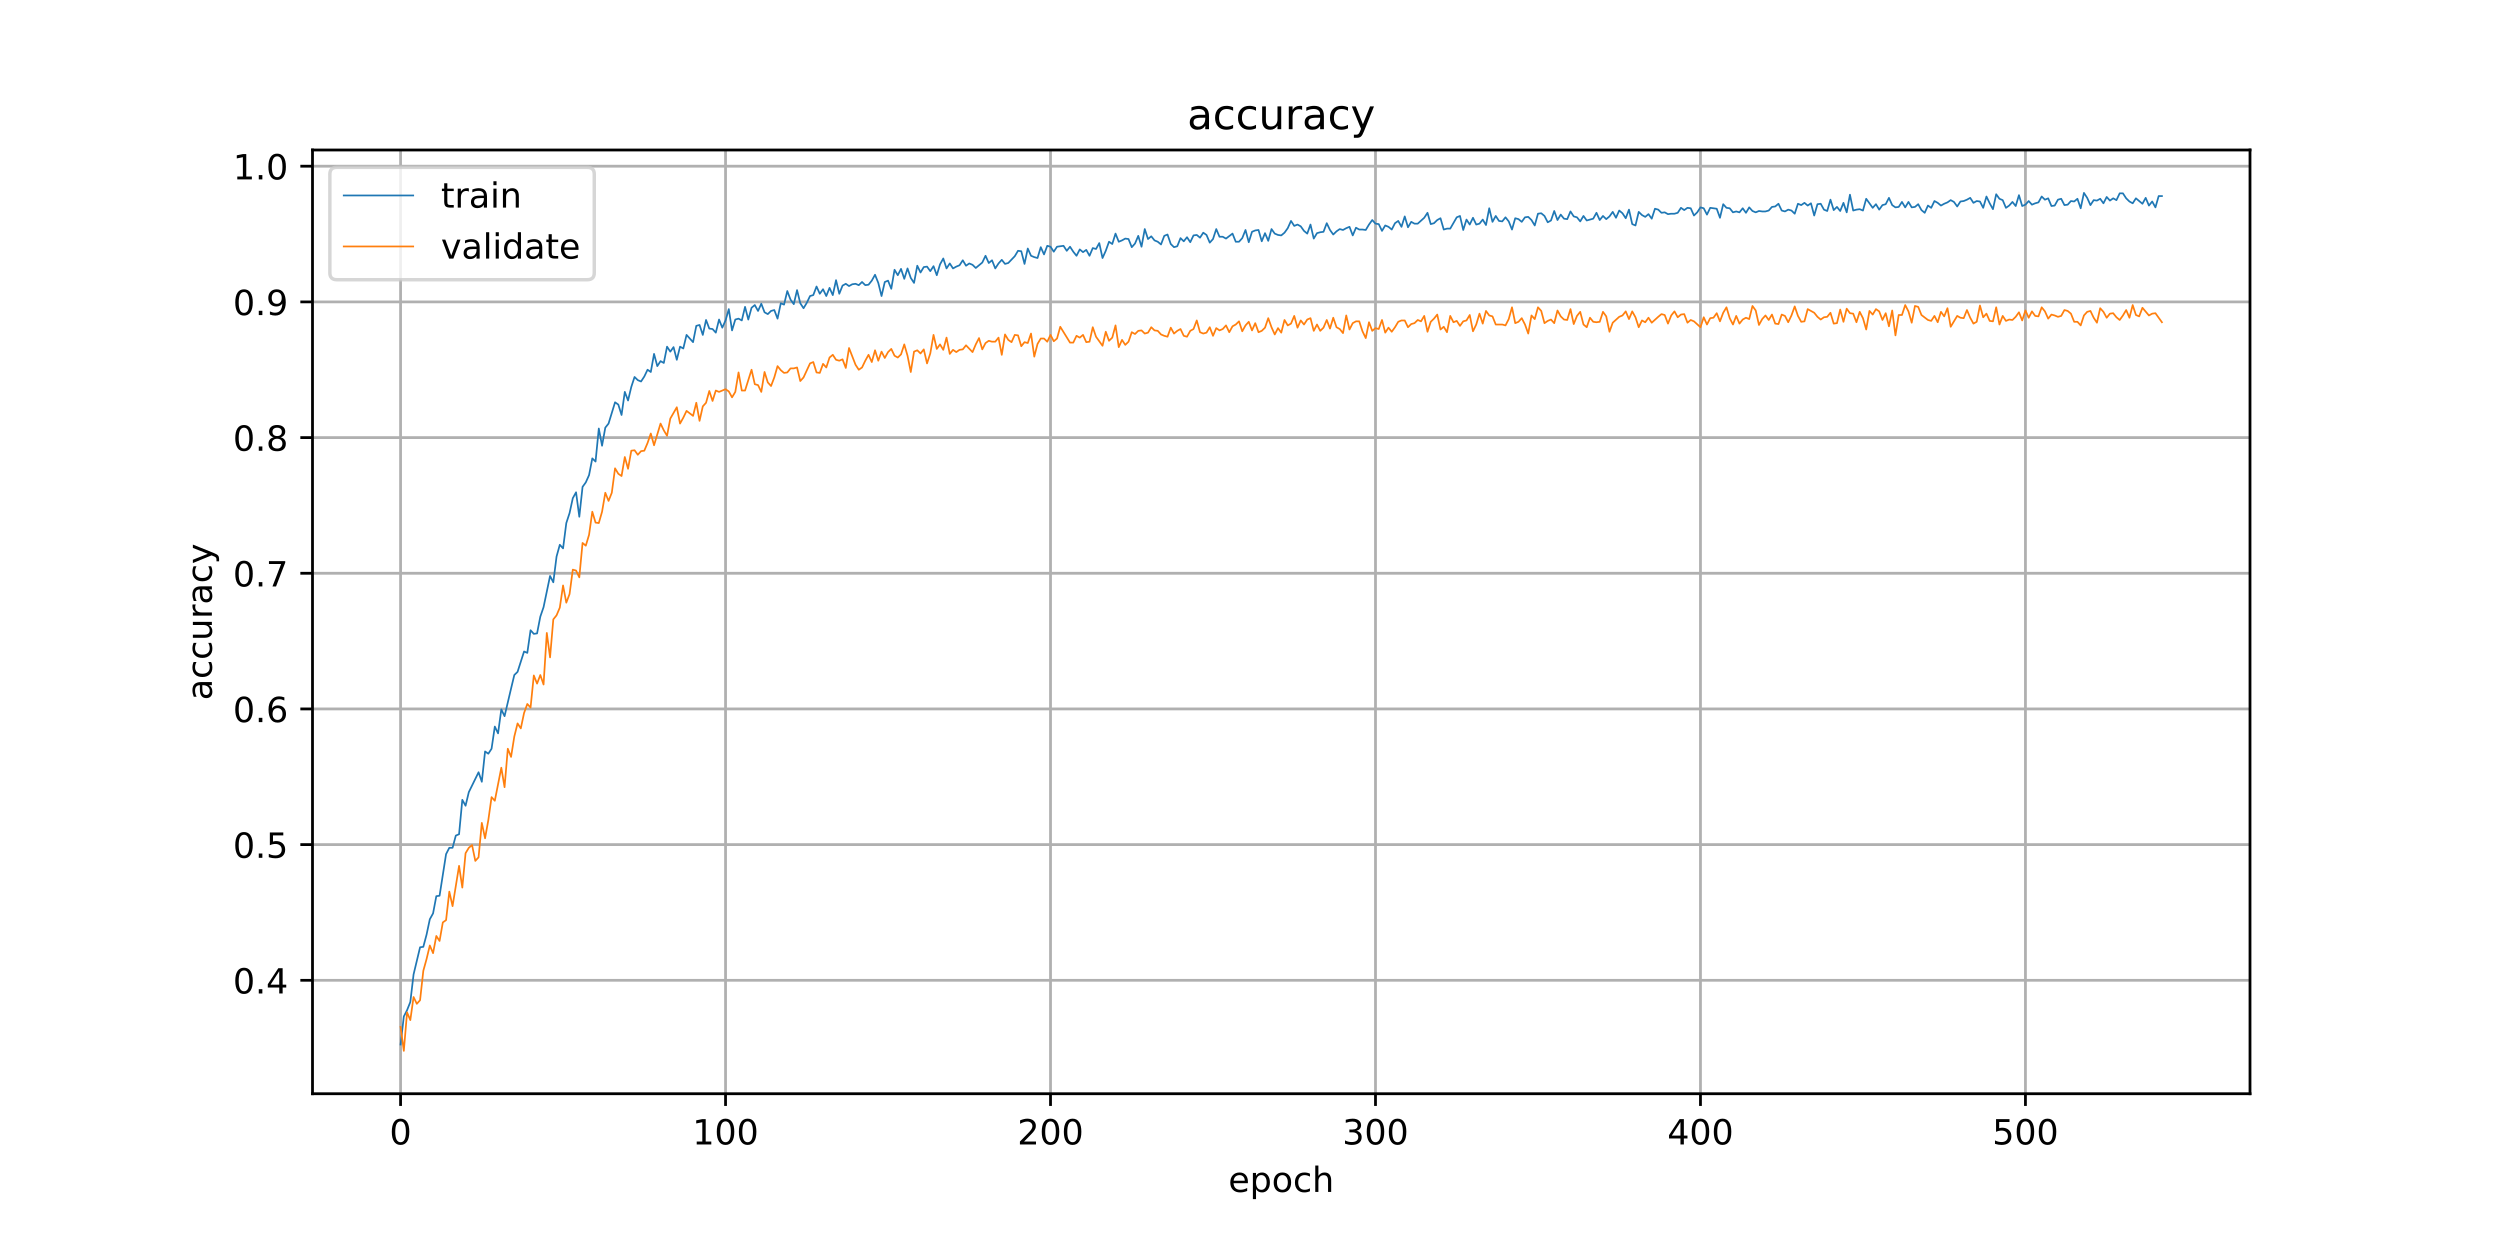 <?xml version="1.0" encoding="utf-8" standalone="no"?>
<!DOCTYPE svg PUBLIC "-//W3C//DTD SVG 1.1//EN"
  "http://www.w3.org/Graphics/SVG/1.1/DTD/svg11.dtd">
<!-- Created with matplotlib (https://matplotlib.org/) -->
<svg height="360pt" version="1.1" viewBox="0 0 720 360" width="720pt" xmlns="http://www.w3.org/2000/svg" xmlns:xlink="http://www.w3.org/1999/xlink">
 <defs>
  <style type="text/css">
*{stroke-linecap:butt;stroke-linejoin:round;}
  </style>
 </defs>
 <g id="figure_1">
  <g id="patch_1">
   <path d="M 0 360 
L 720 360 
L 720 0 
L 0 0 
z
" style="fill:#ffffff;"/>
  </g>
  <g id="axes_1">
   <g id="patch_2">
    <path d="M 90 315 
L 648 315 
L 648 43.2 
L 90 43.2 
z
" style="fill:#ffffff;"/>
   </g>
   <g id="matplotlib.axis_1">
    <g id="xtick_1">
     <g id="line2d_1">
      <path clip-path="url(#pbf5762a138)" d="M 115.364 315 
L 115.364 43.2 
" style="fill:none;stroke:#b0b0b0;stroke-linecap:square;stroke-width:0.8;"/>
     </g>
     <g id="line2d_2">
      <defs>
       <path d="M 0 0 
L 0 3.5 
" id="m4b8141fac0" style="stroke:#000000;stroke-width:0.8;"/>
      </defs>
      <g>
       <use style="stroke:#000000;stroke-width:0.8;" x="115.364" xlink:href="#m4b8141fac0" y="315"/>
      </g>
     </g>
     <g id="text_1">
      <!-- 0 -->
      <defs>
       <path d="M 31.781 66.406 
Q 24.172 66.406 20.328 58.906 
Q 16.5 51.422 16.5 36.375 
Q 16.5 21.391 20.328 13.891 
Q 24.172 6.391 31.781 6.391 
Q 39.453 6.391 43.281 13.891 
Q 47.125 21.391 47.125 36.375 
Q 47.125 51.422 43.281 58.906 
Q 39.453 66.406 31.781 66.406 
z
M 31.781 74.219 
Q 44.047 74.219 50.516 64.516 
Q 56.984 54.828 56.984 36.375 
Q 56.984 17.969 50.516 8.266 
Q 44.047 -1.422 31.781 -1.422 
Q 19.531 -1.422 13.062 8.266 
Q 6.594 17.969 6.594 36.375 
Q 6.594 54.828 13.062 64.516 
Q 19.531 74.219 31.781 74.219 
z
" id="DejaVuSans-48"/>
      </defs>
      <g transform="translate(112.182 329.598)scale(0.1 -0.1)">
       <use xlink:href="#DejaVuSans-48"/>
      </g>
     </g>
    </g>
    <g id="xtick_2">
     <g id="line2d_3">
      <path clip-path="url(#pbf5762a138)" d="M 208.956 315 
L 208.956 43.2 
" style="fill:none;stroke:#b0b0b0;stroke-linecap:square;stroke-width:0.8;"/>
     </g>
     <g id="line2d_4">
      <g>
       <use style="stroke:#000000;stroke-width:0.8;" x="208.956" xlink:href="#m4b8141fac0" y="315"/>
      </g>
     </g>
     <g id="text_2">
      <!-- 100 -->
      <defs>
       <path d="M 12.406 8.297 
L 28.516 8.297 
L 28.516 63.922 
L 10.984 60.406 
L 10.984 69.391 
L 28.422 72.906 
L 38.281 72.906 
L 38.281 8.297 
L 54.391 8.297 
L 54.391 0 
L 12.406 0 
z
" id="DejaVuSans-49"/>
      </defs>
      <g transform="translate(199.413 329.598)scale(0.1 -0.1)">
       <use xlink:href="#DejaVuSans-49"/>
       <use x="63.623" xlink:href="#DejaVuSans-48"/>
       <use x="127.246" xlink:href="#DejaVuSans-48"/>
      </g>
     </g>
    </g>
    <g id="xtick_3">
     <g id="line2d_5">
      <path clip-path="url(#pbf5762a138)" d="M 302.549 315 
L 302.549 43.2 
" style="fill:none;stroke:#b0b0b0;stroke-linecap:square;stroke-width:0.8;"/>
     </g>
     <g id="line2d_6">
      <g>
       <use style="stroke:#000000;stroke-width:0.8;" x="302.549" xlink:href="#m4b8141fac0" y="315"/>
      </g>
     </g>
     <g id="text_3">
      <!-- 200 -->
      <defs>
       <path d="M 19.188 8.297 
L 53.609 8.297 
L 53.609 0 
L 7.328 0 
L 7.328 8.297 
Q 12.938 14.109 22.625 23.891 
Q 32.328 33.688 34.812 36.531 
Q 39.547 41.844 41.422 45.531 
Q 43.312 49.219 43.312 52.781 
Q 43.312 58.594 39.234 62.25 
Q 35.156 65.922 28.609 65.922 
Q 23.969 65.922 18.812 64.312 
Q 13.672 62.703 7.812 59.422 
L 7.812 69.391 
Q 13.766 71.781 18.938 73 
Q 24.125 74.219 28.422 74.219 
Q 39.75 74.219 46.484 68.547 
Q 53.219 62.891 53.219 53.422 
Q 53.219 48.922 51.531 44.891 
Q 49.859 40.875 45.406 35.406 
Q 44.188 33.984 37.641 27.219 
Q 31.109 20.453 19.188 8.297 
z
" id="DejaVuSans-50"/>
      </defs>
      <g transform="translate(293.005 329.598)scale(0.1 -0.1)">
       <use xlink:href="#DejaVuSans-50"/>
       <use x="63.623" xlink:href="#DejaVuSans-48"/>
       <use x="127.246" xlink:href="#DejaVuSans-48"/>
      </g>
     </g>
    </g>
    <g id="xtick_4">
     <g id="line2d_7">
      <path clip-path="url(#pbf5762a138)" d="M 396.142 315 
L 396.142 43.2 
" style="fill:none;stroke:#b0b0b0;stroke-linecap:square;stroke-width:0.8;"/>
     </g>
     <g id="line2d_8">
      <g>
       <use style="stroke:#000000;stroke-width:0.8;" x="396.142" xlink:href="#m4b8141fac0" y="315"/>
      </g>
     </g>
     <g id="text_4">
      <!-- 300 -->
      <defs>
       <path d="M 40.578 39.312 
Q 47.656 37.797 51.625 33 
Q 55.609 28.219 55.609 21.188 
Q 55.609 10.406 48.188 4.484 
Q 40.766 -1.422 27.094 -1.422 
Q 22.516 -1.422 17.656 -0.516 
Q 12.797 0.391 7.625 2.203 
L 7.625 11.719 
Q 11.719 9.328 16.594 8.109 
Q 21.484 6.891 26.812 6.891 
Q 36.078 6.891 40.938 10.547 
Q 45.797 14.203 45.797 21.188 
Q 45.797 27.641 41.281 31.266 
Q 36.766 34.906 28.719 34.906 
L 20.219 34.906 
L 20.219 43.016 
L 29.109 43.016 
Q 36.375 43.016 40.234 45.922 
Q 44.094 48.828 44.094 54.297 
Q 44.094 59.906 40.109 62.906 
Q 36.141 65.922 28.719 65.922 
Q 24.656 65.922 20.016 65.031 
Q 15.375 64.156 9.812 62.312 
L 9.812 71.094 
Q 15.438 72.656 20.344 73.438 
Q 25.25 74.219 29.594 74.219 
Q 40.828 74.219 47.359 69.109 
Q 53.906 64.016 53.906 55.328 
Q 53.906 49.266 50.438 45.094 
Q 46.969 40.922 40.578 39.312 
z
" id="DejaVuSans-51"/>
      </defs>
      <g transform="translate(386.598 329.598)scale(0.1 -0.1)">
       <use xlink:href="#DejaVuSans-51"/>
       <use x="63.623" xlink:href="#DejaVuSans-48"/>
       <use x="127.246" xlink:href="#DejaVuSans-48"/>
      </g>
     </g>
    </g>
    <g id="xtick_5">
     <g id="line2d_9">
      <path clip-path="url(#pbf5762a138)" d="M 489.735 315 
L 489.735 43.2 
" style="fill:none;stroke:#b0b0b0;stroke-linecap:square;stroke-width:0.8;"/>
     </g>
     <g id="line2d_10">
      <g>
       <use style="stroke:#000000;stroke-width:0.8;" x="489.735" xlink:href="#m4b8141fac0" y="315"/>
      </g>
     </g>
     <g id="text_5">
      <!-- 400 -->
      <defs>
       <path d="M 37.797 64.312 
L 12.891 25.391 
L 37.797 25.391 
z
M 35.203 72.906 
L 47.609 72.906 
L 47.609 25.391 
L 58.016 25.391 
L 58.016 17.188 
L 47.609 17.188 
L 47.609 0 
L 37.797 0 
L 37.797 17.188 
L 4.891 17.188 
L 4.891 26.703 
z
" id="DejaVuSans-52"/>
      </defs>
      <g transform="translate(480.191 329.598)scale(0.1 -0.1)">
       <use xlink:href="#DejaVuSans-52"/>
       <use x="63.623" xlink:href="#DejaVuSans-48"/>
       <use x="127.246" xlink:href="#DejaVuSans-48"/>
      </g>
     </g>
    </g>
    <g id="xtick_6">
     <g id="line2d_11">
      <path clip-path="url(#pbf5762a138)" d="M 583.327 315 
L 583.327 43.2 
" style="fill:none;stroke:#b0b0b0;stroke-linecap:square;stroke-width:0.8;"/>
     </g>
     <g id="line2d_12">
      <g>
       <use style="stroke:#000000;stroke-width:0.8;" x="583.327" xlink:href="#m4b8141fac0" y="315"/>
      </g>
     </g>
     <g id="text_6">
      <!-- 500 -->
      <defs>
       <path d="M 10.797 72.906 
L 49.516 72.906 
L 49.516 64.594 
L 19.828 64.594 
L 19.828 46.734 
Q 21.969 47.469 24.109 47.828 
Q 26.266 48.188 28.422 48.188 
Q 40.625 48.188 47.75 41.5 
Q 54.891 34.812 54.891 23.391 
Q 54.891 11.625 47.562 5.094 
Q 40.234 -1.422 26.906 -1.422 
Q 22.312 -1.422 17.547 -0.641 
Q 12.797 0.141 7.719 1.703 
L 7.719 11.625 
Q 12.109 9.234 16.797 8.062 
Q 21.484 6.891 26.703 6.891 
Q 35.156 6.891 40.078 11.328 
Q 45.016 15.766 45.016 23.391 
Q 45.016 31 40.078 35.438 
Q 35.156 39.891 26.703 39.891 
Q 22.75 39.891 18.812 39.016 
Q 14.891 38.141 10.797 36.281 
z
" id="DejaVuSans-53"/>
      </defs>
      <g transform="translate(573.784 329.598)scale(0.1 -0.1)">
       <use xlink:href="#DejaVuSans-53"/>
       <use x="63.623" xlink:href="#DejaVuSans-48"/>
       <use x="127.246" xlink:href="#DejaVuSans-48"/>
      </g>
     </g>
    </g>
    <g id="text_7">
     <!-- epoch -->
     <defs>
      <path d="M 56.203 29.594 
L 56.203 25.203 
L 14.891 25.203 
Q 15.484 15.922 20.484 11.062 
Q 25.484 6.203 34.422 6.203 
Q 39.594 6.203 44.453 7.469 
Q 49.312 8.734 54.109 11.281 
L 54.109 2.781 
Q 49.266 0.734 44.188 -0.344 
Q 39.109 -1.422 33.891 -1.422 
Q 20.797 -1.422 13.156 6.188 
Q 5.516 13.812 5.516 26.812 
Q 5.516 40.234 12.766 48.109 
Q 20.016 56 32.328 56 
Q 43.359 56 49.781 48.891 
Q 56.203 41.797 56.203 29.594 
z
M 47.219 32.234 
Q 47.125 39.594 43.094 43.984 
Q 39.062 48.391 32.422 48.391 
Q 24.906 48.391 20.391 44.141 
Q 15.875 39.891 15.188 32.172 
z
" id="DejaVuSans-101"/>
      <path d="M 18.109 8.203 
L 18.109 -20.797 
L 9.078 -20.797 
L 9.078 54.688 
L 18.109 54.688 
L 18.109 46.391 
Q 20.953 51.266 25.266 53.625 
Q 29.594 56 35.594 56 
Q 45.562 56 51.781 48.094 
Q 58.016 40.188 58.016 27.297 
Q 58.016 14.406 51.781 6.484 
Q 45.562 -1.422 35.594 -1.422 
Q 29.594 -1.422 25.266 0.953 
Q 20.953 3.328 18.109 8.203 
z
M 48.688 27.297 
Q 48.688 37.203 44.609 42.844 
Q 40.531 48.484 33.406 48.484 
Q 26.266 48.484 22.188 42.844 
Q 18.109 37.203 18.109 27.297 
Q 18.109 17.391 22.188 11.75 
Q 26.266 6.109 33.406 6.109 
Q 40.531 6.109 44.609 11.75 
Q 48.688 17.391 48.688 27.297 
z
" id="DejaVuSans-112"/>
      <path d="M 30.609 48.391 
Q 23.391 48.391 19.188 42.75 
Q 14.984 37.109 14.984 27.297 
Q 14.984 17.484 19.156 11.844 
Q 23.344 6.203 30.609 6.203 
Q 37.797 6.203 41.984 11.859 
Q 46.188 17.531 46.188 27.297 
Q 46.188 37.016 41.984 42.703 
Q 37.797 48.391 30.609 48.391 
z
M 30.609 56 
Q 42.328 56 49.016 48.375 
Q 55.719 40.766 55.719 27.297 
Q 55.719 13.875 49.016 6.219 
Q 42.328 -1.422 30.609 -1.422 
Q 18.844 -1.422 12.172 6.219 
Q 5.516 13.875 5.516 27.297 
Q 5.516 40.766 12.172 48.375 
Q 18.844 56 30.609 56 
z
" id="DejaVuSans-111"/>
      <path d="M 48.781 52.594 
L 48.781 44.188 
Q 44.969 46.297 41.141 47.344 
Q 37.312 48.391 33.406 48.391 
Q 24.656 48.391 19.812 42.844 
Q 14.984 37.312 14.984 27.297 
Q 14.984 17.281 19.812 11.734 
Q 24.656 6.203 33.406 6.203 
Q 37.312 6.203 41.141 7.25 
Q 44.969 8.297 48.781 10.406 
L 48.781 2.094 
Q 45.016 0.344 40.984 -0.531 
Q 36.969 -1.422 32.422 -1.422 
Q 20.062 -1.422 12.781 6.344 
Q 5.516 14.109 5.516 27.297 
Q 5.516 40.672 12.859 48.328 
Q 20.219 56 33.016 56 
Q 37.156 56 41.109 55.141 
Q 45.062 54.297 48.781 52.594 
z
" id="DejaVuSans-99"/>
      <path d="M 54.891 33.016 
L 54.891 0 
L 45.906 0 
L 45.906 32.719 
Q 45.906 40.484 42.875 44.328 
Q 39.844 48.188 33.797 48.188 
Q 26.516 48.188 22.312 43.547 
Q 18.109 38.922 18.109 30.906 
L 18.109 0 
L 9.078 0 
L 9.078 75.984 
L 18.109 75.984 
L 18.109 46.188 
Q 21.344 51.125 25.703 53.562 
Q 30.078 56 35.797 56 
Q 45.219 56 50.047 50.172 
Q 54.891 44.344 54.891 33.016 
z
" id="DejaVuSans-104"/>
     </defs>
     <g transform="translate(353.772 343.277)scale(0.1 -0.1)">
      <use xlink:href="#DejaVuSans-101"/>
      <use x="61.523" xlink:href="#DejaVuSans-112"/>
      <use x="125" xlink:href="#DejaVuSans-111"/>
      <use x="186.182" xlink:href="#DejaVuSans-99"/>
      <use x="241.162" xlink:href="#DejaVuSans-104"/>
     </g>
    </g>
   </g>
   <g id="matplotlib.axis_2">
    <g id="ytick_1">
     <g id="line2d_13">
      <path clip-path="url(#pbf5762a138)" d="M 90 282.326 
L 648 282.326 
" style="fill:none;stroke:#b0b0b0;stroke-linecap:square;stroke-width:0.8;"/>
     </g>
     <g id="line2d_14">
      <defs>
       <path d="M 0 0 
L -3.5 0 
" id="m0724858e67" style="stroke:#000000;stroke-width:0.8;"/>
      </defs>
      <g>
       <use style="stroke:#000000;stroke-width:0.8;" x="90" xlink:href="#m0724858e67" y="282.326"/>
      </g>
     </g>
     <g id="text_8">
      <!-- 0.4 -->
      <defs>
       <path d="M 10.688 12.406 
L 21 12.406 
L 21 0 
L 10.688 0 
z
" id="DejaVuSans-46"/>
      </defs>
      <g transform="translate(67.097 286.125)scale(0.1 -0.1)">
       <use xlink:href="#DejaVuSans-48"/>
       <use x="63.623" xlink:href="#DejaVuSans-46"/>
       <use x="95.41" xlink:href="#DejaVuSans-52"/>
      </g>
     </g>
    </g>
    <g id="ytick_2">
     <g id="line2d_15">
      <path clip-path="url(#pbf5762a138)" d="M 90 243.25 
L 648 243.25 
" style="fill:none;stroke:#b0b0b0;stroke-linecap:square;stroke-width:0.8;"/>
     </g>
     <g id="line2d_16">
      <g>
       <use style="stroke:#000000;stroke-width:0.8;" x="90" xlink:href="#m0724858e67" y="243.25"/>
      </g>
     </g>
     <g id="text_9">
      <!-- 0.5 -->
      <g transform="translate(67.097 247.049)scale(0.1 -0.1)">
       <use xlink:href="#DejaVuSans-48"/>
       <use x="63.623" xlink:href="#DejaVuSans-46"/>
       <use x="95.41" xlink:href="#DejaVuSans-53"/>
      </g>
     </g>
    </g>
    <g id="ytick_3">
     <g id="line2d_17">
      <path clip-path="url(#pbf5762a138)" d="M 90 204.174 
L 648 204.174 
" style="fill:none;stroke:#b0b0b0;stroke-linecap:square;stroke-width:0.8;"/>
     </g>
     <g id="line2d_18">
      <g>
       <use style="stroke:#000000;stroke-width:0.8;" x="90" xlink:href="#m0724858e67" y="204.174"/>
      </g>
     </g>
     <g id="text_10">
      <!-- 0.6 -->
      <defs>
       <path d="M 33.016 40.375 
Q 26.375 40.375 22.484 35.828 
Q 18.609 31.297 18.609 23.391 
Q 18.609 15.531 22.484 10.953 
Q 26.375 6.391 33.016 6.391 
Q 39.656 6.391 43.531 10.953 
Q 47.406 15.531 47.406 23.391 
Q 47.406 31.297 43.531 35.828 
Q 39.656 40.375 33.016 40.375 
z
M 52.594 71.297 
L 52.594 62.312 
Q 48.875 64.062 45.094 64.984 
Q 41.312 65.922 37.594 65.922 
Q 27.828 65.922 22.672 59.328 
Q 17.531 52.734 16.797 39.406 
Q 19.672 43.656 24.016 45.922 
Q 28.375 48.188 33.594 48.188 
Q 44.578 48.188 50.953 41.516 
Q 57.328 34.859 57.328 23.391 
Q 57.328 12.156 50.688 5.359 
Q 44.047 -1.422 33.016 -1.422 
Q 20.359 -1.422 13.672 8.266 
Q 6.984 17.969 6.984 36.375 
Q 6.984 53.656 15.188 63.938 
Q 23.391 74.219 37.203 74.219 
Q 40.922 74.219 44.703 73.484 
Q 48.484 72.75 52.594 71.297 
z
" id="DejaVuSans-54"/>
      </defs>
      <g transform="translate(67.097 207.973)scale(0.1 -0.1)">
       <use xlink:href="#DejaVuSans-48"/>
       <use x="63.623" xlink:href="#DejaVuSans-46"/>
       <use x="95.41" xlink:href="#DejaVuSans-54"/>
      </g>
     </g>
    </g>
    <g id="ytick_4">
     <g id="line2d_19">
      <path clip-path="url(#pbf5762a138)" d="M 90 165.098 
L 648 165.098 
" style="fill:none;stroke:#b0b0b0;stroke-linecap:square;stroke-width:0.8;"/>
     </g>
     <g id="line2d_20">
      <g>
       <use style="stroke:#000000;stroke-width:0.8;" x="90" xlink:href="#m0724858e67" y="165.098"/>
      </g>
     </g>
     <g id="text_11">
      <!-- 0.7 -->
      <defs>
       <path d="M 8.203 72.906 
L 55.078 72.906 
L 55.078 68.703 
L 28.609 0 
L 18.312 0 
L 43.219 64.594 
L 8.203 64.594 
z
" id="DejaVuSans-55"/>
      </defs>
      <g transform="translate(67.097 168.897)scale(0.1 -0.1)">
       <use xlink:href="#DejaVuSans-48"/>
       <use x="63.623" xlink:href="#DejaVuSans-46"/>
       <use x="95.41" xlink:href="#DejaVuSans-55"/>
      </g>
     </g>
    </g>
    <g id="ytick_5">
     <g id="line2d_21">
      <path clip-path="url(#pbf5762a138)" d="M 90 126.022 
L 648 126.022 
" style="fill:none;stroke:#b0b0b0;stroke-linecap:square;stroke-width:0.8;"/>
     </g>
     <g id="line2d_22">
      <g>
       <use style="stroke:#000000;stroke-width:0.8;" x="90" xlink:href="#m0724858e67" y="126.022"/>
      </g>
     </g>
     <g id="text_12">
      <!-- 0.8 -->
      <defs>
       <path d="M 31.781 34.625 
Q 24.75 34.625 20.719 30.859 
Q 16.703 27.094 16.703 20.516 
Q 16.703 13.922 20.719 10.156 
Q 24.75 6.391 31.781 6.391 
Q 38.812 6.391 42.859 10.172 
Q 46.922 13.969 46.922 20.516 
Q 46.922 27.094 42.891 30.859 
Q 38.875 34.625 31.781 34.625 
z
M 21.922 38.812 
Q 15.578 40.375 12.031 44.719 
Q 8.5 49.078 8.5 55.328 
Q 8.5 64.062 14.719 69.141 
Q 20.953 74.219 31.781 74.219 
Q 42.672 74.219 48.875 69.141 
Q 55.078 64.062 55.078 55.328 
Q 55.078 49.078 51.531 44.719 
Q 48 40.375 41.703 38.812 
Q 48.828 37.156 52.797 32.312 
Q 56.781 27.484 56.781 20.516 
Q 56.781 9.906 50.312 4.234 
Q 43.844 -1.422 31.781 -1.422 
Q 19.734 -1.422 13.25 4.234 
Q 6.781 9.906 6.781 20.516 
Q 6.781 27.484 10.781 32.312 
Q 14.797 37.156 21.922 38.812 
z
M 18.312 54.391 
Q 18.312 48.734 21.844 45.562 
Q 25.391 42.391 31.781 42.391 
Q 38.141 42.391 41.719 45.562 
Q 45.312 48.734 45.312 54.391 
Q 45.312 60.062 41.719 63.234 
Q 38.141 66.406 31.781 66.406 
Q 25.391 66.406 21.844 63.234 
Q 18.312 60.062 18.312 54.391 
z
" id="DejaVuSans-56"/>
      </defs>
      <g transform="translate(67.097 129.821)scale(0.1 -0.1)">
       <use xlink:href="#DejaVuSans-48"/>
       <use x="63.623" xlink:href="#DejaVuSans-46"/>
       <use x="95.41" xlink:href="#DejaVuSans-56"/>
      </g>
     </g>
    </g>
    <g id="ytick_6">
     <g id="line2d_23">
      <path clip-path="url(#pbf5762a138)" d="M 90 86.946 
L 648 86.946 
" style="fill:none;stroke:#b0b0b0;stroke-linecap:square;stroke-width:0.8;"/>
     </g>
     <g id="line2d_24">
      <g>
       <use style="stroke:#000000;stroke-width:0.8;" x="90" xlink:href="#m0724858e67" y="86.946"/>
      </g>
     </g>
     <g id="text_13">
      <!-- 0.9 -->
      <defs>
       <path d="M 10.984 1.516 
L 10.984 10.5 
Q 14.703 8.734 18.5 7.812 
Q 22.312 6.891 25.984 6.891 
Q 35.75 6.891 40.891 13.453 
Q 46.047 20.016 46.781 33.406 
Q 43.953 29.203 39.594 26.953 
Q 35.25 24.703 29.984 24.703 
Q 19.047 24.703 12.672 31.312 
Q 6.297 37.938 6.297 49.422 
Q 6.297 60.641 12.938 67.422 
Q 19.578 74.219 30.609 74.219 
Q 43.266 74.219 49.922 64.516 
Q 56.594 54.828 56.594 36.375 
Q 56.594 19.141 48.406 8.859 
Q 40.234 -1.422 26.422 -1.422 
Q 22.703 -1.422 18.891 -0.688 
Q 15.094 0.047 10.984 1.516 
z
M 30.609 32.422 
Q 37.25 32.422 41.125 36.953 
Q 45.016 41.5 45.016 49.422 
Q 45.016 57.281 41.125 61.844 
Q 37.25 66.406 30.609 66.406 
Q 23.969 66.406 20.094 61.844 
Q 16.219 57.281 16.219 49.422 
Q 16.219 41.5 20.094 36.953 
Q 23.969 32.422 30.609 32.422 
z
" id="DejaVuSans-57"/>
      </defs>
      <g transform="translate(67.097 90.745)scale(0.1 -0.1)">
       <use xlink:href="#DejaVuSans-48"/>
       <use x="63.623" xlink:href="#DejaVuSans-46"/>
       <use x="95.41" xlink:href="#DejaVuSans-57"/>
      </g>
     </g>
    </g>
    <g id="ytick_7">
     <g id="line2d_25">
      <path clip-path="url(#pbf5762a138)" d="M 90 47.87 
L 648 47.87 
" style="fill:none;stroke:#b0b0b0;stroke-linecap:square;stroke-width:0.8;"/>
     </g>
     <g id="line2d_26">
      <g>
       <use style="stroke:#000000;stroke-width:0.8;" x="90" xlink:href="#m0724858e67" y="47.87"/>
      </g>
     </g>
     <g id="text_14">
      <!-- 1.0 -->
      <g transform="translate(67.097 51.669)scale(0.1 -0.1)">
       <use xlink:href="#DejaVuSans-49"/>
       <use x="63.623" xlink:href="#DejaVuSans-46"/>
       <use x="95.41" xlink:href="#DejaVuSans-48"/>
      </g>
     </g>
    </g>
    <g id="text_15">
     <!-- accuracy -->
     <defs>
      <path d="M 34.281 27.484 
Q 23.391 27.484 19.188 25 
Q 14.984 22.516 14.984 16.5 
Q 14.984 11.719 18.141 8.906 
Q 21.297 6.109 26.703 6.109 
Q 34.188 6.109 38.703 11.406 
Q 43.219 16.703 43.219 25.484 
L 43.219 27.484 
z
M 52.203 31.203 
L 52.203 0 
L 43.219 0 
L 43.219 8.297 
Q 40.141 3.328 35.547 0.953 
Q 30.953 -1.422 24.312 -1.422 
Q 15.922 -1.422 10.953 3.297 
Q 6 8.016 6 15.922 
Q 6 25.141 12.172 29.828 
Q 18.359 34.516 30.609 34.516 
L 43.219 34.516 
L 43.219 35.406 
Q 43.219 41.609 39.141 45 
Q 35.062 48.391 27.688 48.391 
Q 23 48.391 18.547 47.266 
Q 14.109 46.141 10.016 43.891 
L 10.016 52.203 
Q 14.938 54.109 19.578 55.047 
Q 24.219 56 28.609 56 
Q 40.484 56 46.344 49.844 
Q 52.203 43.703 52.203 31.203 
z
" id="DejaVuSans-97"/>
      <path d="M 8.5 21.578 
L 8.5 54.688 
L 17.484 54.688 
L 17.484 21.922 
Q 17.484 14.156 20.5 10.266 
Q 23.531 6.391 29.594 6.391 
Q 36.859 6.391 41.078 11.031 
Q 45.312 15.672 45.312 23.688 
L 45.312 54.688 
L 54.297 54.688 
L 54.297 0 
L 45.312 0 
L 45.312 8.406 
Q 42.047 3.422 37.719 1 
Q 33.406 -1.422 27.688 -1.422 
Q 18.266 -1.422 13.375 4.438 
Q 8.5 10.297 8.5 21.578 
z
M 31.109 56 
z
" id="DejaVuSans-117"/>
      <path d="M 41.109 46.297 
Q 39.594 47.172 37.812 47.578 
Q 36.031 48 33.891 48 
Q 26.266 48 22.188 43.047 
Q 18.109 38.094 18.109 28.812 
L 18.109 0 
L 9.078 0 
L 9.078 54.688 
L 18.109 54.688 
L 18.109 46.188 
Q 20.953 51.172 25.484 53.578 
Q 30.031 56 36.531 56 
Q 37.453 56 38.578 55.875 
Q 39.703 55.766 41.062 55.516 
z
" id="DejaVuSans-114"/>
      <path d="M 32.172 -5.078 
Q 28.375 -14.844 24.75 -17.812 
Q 21.141 -20.797 15.094 -20.797 
L 7.906 -20.797 
L 7.906 -13.281 
L 13.188 -13.281 
Q 16.891 -13.281 18.938 -11.516 
Q 21 -9.766 23.484 -3.219 
L 25.094 0.875 
L 2.984 54.688 
L 12.5 54.688 
L 29.594 11.922 
L 46.688 54.688 
L 56.203 54.688 
z
" id="DejaVuSans-121"/>
     </defs>
     <g transform="translate(61.017 201.659)rotate(-90)scale(0.1 -0.1)">
      <use xlink:href="#DejaVuSans-97"/>
      <use x="61.279" xlink:href="#DejaVuSans-99"/>
      <use x="116.26" xlink:href="#DejaVuSans-99"/>
      <use x="171.24" xlink:href="#DejaVuSans-117"/>
      <use x="234.619" xlink:href="#DejaVuSans-114"/>
      <use x="275.732" xlink:href="#DejaVuSans-97"/>
      <use x="337.012" xlink:href="#DejaVuSans-99"/>
      <use x="391.992" xlink:href="#DejaVuSans-121"/>
     </g>
    </g>
   </g>
   <g id="line2d_27">
    <path clip-path="url(#pbf5762a138)" d="M 115.364 300.822 
L 116.3 292.746 
L 117.235 290.923 
L 118.171 288.578 
L 119.107 280.633 
L 120.979 272.817 
L 121.915 272.687 
L 122.851 269.17 
L 123.787 264.742 
L 124.723 263.048 
L 125.659 258.099 
L 126.595 257.969 
L 128.467 245.985 
L 129.403 244.162 
L 130.338 244.162 
L 131.274 240.645 
L 132.21 240.254 
L 133.146 230.355 
L 134.082 232.048 
L 135.018 228.14 
L 137.826 222.409 
L 138.762 225.145 
L 139.698 216.418 
L 140.634 217.069 
L 141.57 215.636 
L 142.506 209.254 
L 143.441 211.207 
L 144.377 204.304 
L 145.313 206.258 
L 147.185 198.312 
L 148.121 194.405 
L 149.057 193.493 
L 150.929 187.632 
L 151.865 188.022 
L 152.801 181.51 
L 153.737 182.552 
L 154.673 182.421 
L 155.609 177.602 
L 156.544 174.867 
L 158.416 165.879 
L 159.352 167.703 
L 160.288 160.278 
L 161.224 156.892 
L 162.16 157.934 
L 163.096 150.64 
L 164.032 147.774 
L 164.968 143.476 
L 165.904 141.782 
L 166.84 148.816 
L 167.776 140.219 
L 168.712 138.917 
L 169.647 136.833 
L 170.583 132.013 
L 171.519 132.925 
L 172.455 123.417 
L 173.391 128.366 
L 174.327 123.156 
L 175.263 121.984 
L 177.135 115.862 
L 178.071 116.513 
L 179.007 119.509 
L 179.943 112.866 
L 180.879 115.341 
L 181.814 111.433 
L 182.75 108.568 
L 183.686 109.479 
L 184.622 109.87 
L 185.558 108.437 
L 186.494 106.484 
L 187.43 107.135 
L 188.366 101.925 
L 189.302 105.442 
L 190.238 104.009 
L 191.174 104.53 
L 192.11 99.841 
L 193.046 101.274 
L 193.982 99.971 
L 194.917 103.618 
L 195.853 99.841 
L 196.789 100.362 
L 197.725 96.454 
L 199.597 98.538 
L 200.533 93.849 
L 201.469 93.589 
L 202.405 96.454 
L 203.341 92.156 
L 204.277 94.631 
L 205.213 94.761 
L 206.149 95.803 
L 207.085 92.026 
L 208.02 94.37 
L 208.956 92.286 
L 209.892 89.03 
L 210.828 95.152 
L 211.764 92.026 
L 212.7 91.765 
L 213.636 92.286 
L 214.572 88.378 
L 215.508 92.026 
L 216.444 88.639 
L 217.38 87.857 
L 218.316 89.551 
L 219.252 87.467 
L 220.188 89.941 
L 221.123 90.462 
L 222.059 89.551 
L 222.995 89.29 
L 223.931 91.765 
L 224.867 87.336 
L 225.803 87.727 
L 226.739 83.82 
L 227.675 86.294 
L 228.611 87.597 
L 229.547 83.559 
L 230.483 87.336 
L 231.419 88.769 
L 232.355 87.206 
L 233.291 85.252 
L 234.226 84.992 
L 235.162 82.517 
L 236.098 84.601 
L 237.034 83.299 
L 237.97 85.252 
L 238.906 82.908 
L 239.842 84.992 
L 240.778 80.693 
L 241.714 84.601 
L 242.65 82.257 
L 243.586 81.736 
L 244.522 82.387 
L 245.458 81.866 
L 246.393 81.736 
L 247.329 82.126 
L 248.265 81.214 
L 249.201 82.126 
L 250.137 81.996 
L 251.073 80.824 
L 252.009 79.13 
L 252.945 81.475 
L 253.881 85.252 
L 254.817 81.214 
L 255.753 80.824 
L 256.689 83.168 
L 257.625 77.698 
L 258.561 79.261 
L 259.496 77.437 
L 260.432 80.303 
L 261.368 77.307 
L 262.304 80.042 
L 263.24 81.475 
L 264.176 76.525 
L 265.112 78.479 
L 266.048 76.916 
L 266.984 76.786 
L 267.92 78.088 
L 268.856 76.656 
L 269.792 79.261 
L 270.728 76.135 
L 271.664 74.441 
L 272.599 77.307 
L 273.535 75.874 
L 274.471 77.307 
L 275.407 76.786 
L 276.343 76.395 
L 277.279 74.962 
L 278.215 76.525 
L 279.151 75.874 
L 280.087 76.265 
L 281.023 77.177 
L 282.895 75.614 
L 283.831 73.66 
L 284.767 75.744 
L 285.702 74.962 
L 286.638 77.307 
L 287.574 75.874 
L 288.51 74.832 
L 289.446 76.004 
L 290.382 75.744 
L 292.254 73.79 
L 293.19 72.227 
L 294.126 72.357 
L 295.062 76.004 
L 295.998 71.576 
L 296.934 73.66 
L 297.87 74.051 
L 298.805 74.311 
L 299.741 71.185 
L 300.677 73.269 
L 301.613 70.794 
L 302.549 71.055 
L 303.485 72.488 
L 304.421 71.055 
L 306.293 70.794 
L 307.229 72.227 
L 308.165 71.055 
L 309.101 72.488 
L 310.037 73.66 
L 310.972 71.836 
L 311.908 72.618 
L 312.844 71.966 
L 313.78 73.66 
L 314.716 71.445 
L 315.652 71.706 
L 316.588 70.013 
L 317.524 74.311 
L 318.46 72.227 
L 319.396 69.622 
L 320.332 70.273 
L 321.268 67.277 
L 322.204 69.622 
L 323.14 69.231 
L 324.075 68.71 
L 325.011 68.84 
L 325.947 71.185 
L 326.883 70.143 
L 327.819 67.929 
L 328.755 71.055 
L 329.691 65.975 
L 330.627 68.84 
L 331.563 68.059 
L 332.499 69.231 
L 333.435 69.622 
L 334.371 70.403 
L 335.307 67.929 
L 336.243 67.538 
L 337.178 70.273 
L 338.114 71.185 
L 339.05 70.924 
L 339.986 68.58 
L 340.922 69.492 
L 341.858 68.319 
L 342.794 69.752 
L 343.73 67.798 
L 344.666 67.668 
L 345.602 68.45 
L 346.538 67.017 
L 347.474 67.668 
L 348.41 69.882 
L 349.346 68.84 
L 350.281 65.975 
L 351.217 68.189 
L 352.153 68.189 
L 353.089 68.71 
L 354.961 67.277 
L 355.897 69.622 
L 356.833 69.622 
L 357.769 68.58 
L 358.705 66.235 
L 359.641 69.752 
L 360.577 66.756 
L 361.513 66.366 
L 362.449 66.235 
L 363.384 69.492 
L 364.32 67.147 
L 365.256 69.361 
L 366.192 65.975 
L 367.128 67.277 
L 368.064 67.668 
L 369 67.798 
L 369.936 67.017 
L 370.872 65.714 
L 371.808 63.63 
L 372.744 65.063 
L 373.68 64.672 
L 374.616 65.193 
L 375.551 66.496 
L 376.487 67.277 
L 377.423 64.672 
L 378.359 68.71 
L 379.295 67.147 
L 380.231 66.887 
L 381.167 66.756 
L 382.103 64.282 
L 383.039 66.235 
L 383.975 67.538 
L 384.911 66.626 
L 385.847 65.975 
L 386.783 66.235 
L 387.719 65.714 
L 388.654 65.324 
L 389.59 67.798 
L 390.526 65.584 
L 391.462 66.105 
L 392.398 66.105 
L 393.334 66.235 
L 394.27 64.672 
L 395.206 63.37 
L 396.142 64.412 
L 397.078 64.542 
L 398.014 66.496 
L 398.95 64.933 
L 399.886 65.324 
L 400.822 66.105 
L 401.757 64.282 
L 402.693 63.63 
L 403.629 65.324 
L 404.565 62.328 
L 405.501 65.454 
L 406.437 63.891 
L 407.373 64.412 
L 408.309 64.412 
L 410.181 62.718 
L 411.117 61.286 
L 412.053 64.542 
L 412.989 64.282 
L 413.925 63.37 
L 414.86 62.849 
L 415.796 66.105 
L 416.732 65.845 
L 417.668 65.845 
L 419.54 62.588 
L 420.476 62.197 
L 421.412 66.235 
L 422.348 63.24 
L 423.284 64.672 
L 424.22 62.718 
L 425.156 64.672 
L 426.092 64.412 
L 427.028 63.24 
L 427.963 64.803 
L 428.899 59.983 
L 429.835 63.891 
L 430.771 62.197 
L 431.707 63.63 
L 432.643 63.761 
L 433.579 62.588 
L 434.515 63.761 
L 435.451 66.105 
L 436.387 62.849 
L 437.323 63.109 
L 438.259 63.891 
L 439.195 62.588 
L 440.13 62.458 
L 441.066 63.37 
L 442.002 64.933 
L 442.938 61.546 
L 443.874 61.416 
L 444.81 62.197 
L 445.746 64.021 
L 446.682 63.5 
L 447.618 60.765 
L 448.554 63.37 
L 449.49 61.807 
L 450.426 62.979 
L 451.362 63.109 
L 452.298 60.895 
L 453.233 62.328 
L 454.169 62.588 
L 455.105 63.761 
L 456.041 62.197 
L 456.977 63.5 
L 458.849 62.979 
L 459.785 61.286 
L 460.721 63.37 
L 461.657 62.197 
L 462.593 63.109 
L 463.529 62.328 
L 464.465 61.025 
L 465.401 62.718 
L 466.336 60.634 
L 467.272 61.416 
L 468.208 62.849 
L 469.144 60.374 
L 470.08 64.542 
L 471.016 64.933 
L 471.952 61.025 
L 472.888 61.937 
L 473.824 62.458 
L 474.76 61.676 
L 475.696 62.979 
L 476.632 60.113 
L 477.568 60.374 
L 478.504 61.286 
L 479.439 61.155 
L 480.375 61.676 
L 481.311 61.546 
L 482.247 61.546 
L 483.183 61.286 
L 484.119 59.853 
L 485.055 60.504 
L 485.991 59.853 
L 486.927 59.983 
L 487.863 62.067 
L 488.799 61.155 
L 489.735 59.723 
L 490.671 59.983 
L 491.607 61.807 
L 492.542 59.853 
L 494.414 60.113 
L 495.35 62.718 
L 496.286 58.811 
L 497.222 59.853 
L 498.158 59.983 
L 499.094 61.155 
L 500.03 60.895 
L 500.966 61.155 
L 501.902 59.983 
L 502.838 61.286 
L 503.774 59.723 
L 504.709 60.765 
L 505.645 61.155 
L 506.581 60.765 
L 507.517 60.895 
L 508.453 60.895 
L 509.389 60.634 
L 510.325 59.592 
L 511.261 59.462 
L 512.197 58.681 
L 513.133 60.634 
L 514.069 60.895 
L 515.005 60.374 
L 515.941 60.634 
L 516.877 61.546 
L 517.812 58.681 
L 518.748 59.071 
L 519.684 58.42 
L 520.62 59.202 
L 521.556 58.55 
L 522.492 62.067 
L 523.428 58.811 
L 524.364 58.681 
L 525.3 60.374 
L 526.236 60.765 
L 527.172 57.508 
L 528.108 60.504 
L 529.044 59.592 
L 529.98 60.765 
L 530.915 58.42 
L 531.851 61.155 
L 532.787 56.076 
L 533.723 60.634 
L 534.659 60.374 
L 535.595 60.244 
L 536.531 60.634 
L 537.467 57.248 
L 539.339 59.853 
L 540.275 58.811 
L 541.211 60.374 
L 542.147 59.071 
L 543.083 58.811 
L 544.018 56.987 
L 544.954 59.071 
L 545.89 59.723 
L 546.826 59.592 
L 547.762 58.16 
L 548.698 59.723 
L 549.634 58.16 
L 550.57 59.723 
L 551.506 59.592 
L 552.442 58.811 
L 553.378 60.504 
L 554.314 61.286 
L 555.25 59.202 
L 556.186 59.853 
L 557.121 57.899 
L 558.057 58.42 
L 558.993 59.202 
L 559.929 58.681 
L 560.865 58.29 
L 561.801 57.639 
L 562.737 58.16 
L 563.673 59.462 
L 564.609 58.029 
L 565.545 57.899 
L 566.481 57.508 
L 567.417 56.987 
L 568.353 58.42 
L 569.288 57.899 
L 570.224 58.029 
L 571.16 59.853 
L 572.096 56.597 
L 573.032 58.55 
L 573.968 60.244 
L 574.904 55.945 
L 575.84 57.248 
L 576.776 57.639 
L 577.712 59.853 
L 578.648 59.202 
L 579.584 58.16 
L 580.52 59.332 
L 581.456 56.206 
L 582.391 59.332 
L 583.327 58.941 
L 584.263 57.899 
L 585.199 58.941 
L 586.135 58.55 
L 587.071 58.29 
L 588.007 56.597 
L 588.943 57.508 
L 589.879 57.118 
L 590.815 59.332 
L 591.751 59.202 
L 592.687 57.508 
L 593.623 57.248 
L 594.559 59.071 
L 595.494 58.941 
L 596.43 57.899 
L 597.366 58.029 
L 598.302 57.248 
L 599.238 59.983 
L 600.174 55.555 
L 601.11 56.987 
L 602.046 59.071 
L 602.982 57.639 
L 603.918 57.769 
L 604.854 57.248 
L 605.79 58.55 
L 606.726 56.727 
L 607.662 57.769 
L 608.597 57.118 
L 609.533 57.639 
L 610.469 55.685 
L 611.405 55.685 
L 612.341 57.118 
L 613.277 58.029 
L 614.213 58.55 
L 615.149 57.118 
L 617.021 58.681 
L 617.957 56.987 
L 618.893 59.202 
L 619.829 58.029 
L 620.765 59.723 
L 621.7 56.466 
L 622.636 56.466 
L 622.636 56.466 
" style="fill:none;stroke:#1f77b4;stroke-linecap:square;stroke-width:0.5;"/>
   </g>
   <g id="line2d_28">
    <path clip-path="url(#pbf5762a138)" d="M 115.364 295.742 
L 116.3 302.645 
L 117.235 291.574 
L 118.171 293.788 
L 119.107 287.145 
L 120.043 289.099 
L 120.979 288.057 
L 121.915 279.591 
L 122.851 276.204 
L 123.787 272.296 
L 124.723 274.511 
L 125.659 269.561 
L 126.595 270.994 
L 127.531 265.653 
L 128.467 265.002 
L 129.403 256.796 
L 130.338 260.964 
L 132.21 249.372 
L 133.146 255.624 
L 134.082 245.725 
L 135.018 244.162 
L 135.954 243.38 
L 136.89 247.939 
L 137.826 246.897 
L 138.762 236.998 
L 139.698 241.426 
L 140.634 236.216 
L 141.57 229.573 
L 142.506 230.615 
L 144.377 221.107 
L 145.313 226.708 
L 146.249 215.636 
L 147.185 217.981 
L 148.121 212.119 
L 149.057 208.342 
L 149.993 209.775 
L 150.929 205.346 
L 151.865 202.741 
L 152.801 203.783 
L 153.737 194.535 
L 154.673 196.88 
L 155.609 194.405 
L 156.544 197.14 
L 157.48 182.291 
L 158.416 189.325 
L 159.352 178.384 
L 160.288 177.211 
L 161.224 174.997 
L 162.16 168.615 
L 163.096 173.564 
L 164.032 171.089 
L 164.968 164.056 
L 165.904 164.316 
L 166.84 166.27 
L 167.776 156.371 
L 168.712 157.152 
L 169.647 154.026 
L 170.583 147.383 
L 171.519 150.509 
L 172.455 150.64 
L 173.391 147.383 
L 174.327 141.913 
L 175.263 144.257 
L 176.199 141.913 
L 177.135 134.879 
L 178.071 136.442 
L 179.007 137.093 
L 179.943 131.623 
L 180.879 135.009 
L 181.814 129.799 
L 182.75 129.669 
L 183.686 130.971 
L 184.622 129.929 
L 185.558 129.799 
L 186.494 127.585 
L 187.43 124.849 
L 188.366 128.236 
L 190.238 121.984 
L 191.174 123.938 
L 192.11 125.501 
L 193.046 120.551 
L 194.917 117.295 
L 195.853 121.984 
L 196.789 120.291 
L 197.725 118.337 
L 199.597 119.77 
L 200.533 115.992 
L 201.469 121.202 
L 202.405 117.034 
L 203.341 115.992 
L 204.277 112.606 
L 205.213 115.471 
L 206.149 112.475 
L 207.085 112.866 
L 208.956 112.085 
L 209.892 112.736 
L 210.828 114.429 
L 211.764 112.866 
L 212.7 107.265 
L 213.636 112.475 
L 214.572 112.475 
L 216.444 106.484 
L 217.38 110.652 
L 218.316 110.912 
L 219.252 112.866 
L 220.188 107.135 
L 221.123 110.131 
L 222.059 111.173 
L 222.995 108.698 
L 223.931 105.442 
L 224.867 106.614 
L 225.803 107.395 
L 226.739 107.265 
L 227.675 106.093 
L 228.611 106.093 
L 229.547 105.832 
L 230.483 109.74 
L 231.419 108.698 
L 233.291 104.66 
L 234.226 104.269 
L 235.162 107.265 
L 236.098 107.395 
L 237.034 104.79 
L 237.97 105.832 
L 238.906 102.967 
L 239.842 102.185 
L 240.778 103.618 
L 241.714 103.879 
L 242.65 103.488 
L 243.586 105.963 
L 244.522 100.231 
L 246.393 105.051 
L 247.329 106.484 
L 248.265 105.832 
L 249.201 103.879 
L 250.137 102.185 
L 251.073 104.269 
L 252.009 100.883 
L 252.945 103.879 
L 253.881 101.274 
L 254.817 103.097 
L 255.753 101.404 
L 256.689 100.492 
L 257.625 102.446 
L 258.561 102.967 
L 259.496 102.055 
L 260.432 99.189 
L 261.368 102.446 
L 262.304 107.135 
L 263.24 101.274 
L 264.176 100.883 
L 265.112 101.795 
L 266.048 100.622 
L 266.984 104.66 
L 267.92 101.795 
L 268.856 96.454 
L 269.792 100.492 
L 270.728 99.189 
L 271.664 100.753 
L 272.599 97.236 
L 273.535 101.925 
L 274.471 100.753 
L 275.407 101.404 
L 276.343 100.753 
L 277.279 100.622 
L 278.215 99.45 
L 280.087 101.404 
L 281.023 99.189 
L 281.959 97.366 
L 282.895 100.622 
L 283.831 98.799 
L 284.767 98.147 
L 285.702 98.408 
L 286.638 98.408 
L 287.574 97.236 
L 288.51 102.185 
L 289.446 96.324 
L 290.382 97.887 
L 291.318 98.538 
L 292.254 96.454 
L 293.19 96.584 
L 294.126 99.71 
L 295.062 98.538 
L 295.998 98.799 
L 296.934 96.063 
L 297.87 102.706 
L 298.805 99.059 
L 299.741 97.496 
L 300.677 97.496 
L 301.613 98.408 
L 302.549 96.454 
L 303.485 98.278 
L 304.421 97.496 
L 305.357 94.11 
L 308.165 98.668 
L 309.101 98.668 
L 310.037 96.715 
L 310.972 97.236 
L 311.908 96.454 
L 312.844 98.538 
L 313.78 98.408 
L 314.716 94.24 
L 315.652 96.975 
L 317.524 99.58 
L 318.46 95.542 
L 319.396 98.147 
L 320.332 97.236 
L 321.268 93.719 
L 322.204 99.971 
L 323.14 97.887 
L 324.075 99.32 
L 325.011 98.408 
L 325.947 95.673 
L 326.883 96.194 
L 327.819 95.282 
L 328.755 95.152 
L 329.691 96.063 
L 330.627 95.803 
L 331.563 94.24 
L 332.499 95.152 
L 333.435 95.282 
L 334.371 96.324 
L 335.307 96.715 
L 336.243 96.975 
L 337.178 94.37 
L 338.114 96.063 
L 339.05 95.282 
L 339.986 94.761 
L 340.922 96.715 
L 341.858 96.975 
L 342.794 95.282 
L 343.73 94.761 
L 344.666 92.286 
L 345.602 95.673 
L 346.538 96.063 
L 347.474 95.803 
L 348.41 94.24 
L 349.346 96.715 
L 350.281 94.5 
L 351.217 95.152 
L 352.153 94.761 
L 353.089 93.719 
L 354.025 95.673 
L 354.961 93.979 
L 355.897 93.458 
L 356.833 92.547 
L 357.769 95.412 
L 358.705 93.719 
L 359.641 92.677 
L 360.577 95.152 
L 361.513 93.068 
L 362.449 95.673 
L 363.384 95.282 
L 364.32 94.37 
L 365.256 91.635 
L 366.192 94.24 
L 367.128 96.324 
L 368.064 94.5 
L 369 95.803 
L 369.936 92.156 
L 370.872 93.719 
L 371.808 93.198 
L 372.744 90.984 
L 373.68 94.37 
L 374.616 92.286 
L 375.551 93.458 
L 376.487 92.026 
L 377.423 91.635 
L 378.359 95.282 
L 379.295 93.458 
L 380.231 95.282 
L 381.167 94.37 
L 382.103 92.156 
L 383.039 94.631 
L 383.975 91.505 
L 384.911 94.24 
L 385.847 94.761 
L 386.783 95.933 
L 387.719 90.853 
L 388.654 94.891 
L 389.59 93.068 
L 390.526 92.547 
L 391.462 92.547 
L 392.398 95.412 
L 393.334 97.366 
L 394.27 92.807 
L 395.206 95.282 
L 396.142 94.5 
L 397.078 94.761 
L 398.014 92.156 
L 398.95 95.803 
L 399.886 94.37 
L 400.822 95.542 
L 401.757 94.24 
L 402.693 92.677 
L 403.629 92.286 
L 404.565 92.286 
L 405.501 94.24 
L 406.437 93.328 
L 407.373 93.068 
L 408.309 92.156 
L 409.245 92.547 
L 410.181 90.984 
L 411.117 95.542 
L 412.053 92.677 
L 412.989 91.765 
L 413.925 90.593 
L 414.86 94.891 
L 415.796 94.11 
L 416.732 95.673 
L 417.668 90.984 
L 418.604 92.807 
L 419.54 92.416 
L 420.476 93.849 
L 421.412 92.547 
L 422.348 92.286 
L 423.284 90.723 
L 424.22 95.412 
L 425.156 93.458 
L 426.092 90.332 
L 427.028 93.198 
L 427.963 89.551 
L 428.899 90.853 
L 429.835 91.114 
L 430.771 93.458 
L 432.643 93.458 
L 433.579 93.719 
L 434.515 91.895 
L 435.451 88.509 
L 436.387 93.068 
L 437.323 92.677 
L 438.259 91.635 
L 439.195 93.458 
L 440.13 96.063 
L 441.066 90.853 
L 442.002 91.895 
L 442.938 88.509 
L 443.874 89.551 
L 444.81 93.068 
L 445.746 92.416 
L 446.682 92.026 
L 447.618 93.068 
L 448.554 89.42 
L 449.49 91.114 
L 450.426 92.026 
L 451.362 92.156 
L 452.298 89.03 
L 453.233 93.328 
L 454.169 90.984 
L 455.105 89.811 
L 456.041 93.458 
L 456.977 94.24 
L 457.913 91.505 
L 458.849 92.677 
L 459.785 92.807 
L 460.721 92.677 
L 461.657 89.811 
L 462.593 91.114 
L 463.529 95.542 
L 464.465 92.937 
L 466.336 91.244 
L 467.272 90.853 
L 468.208 89.681 
L 469.144 91.895 
L 470.08 89.681 
L 471.016 91.374 
L 471.952 94.24 
L 472.888 92.286 
L 473.824 92.807 
L 474.76 91.505 
L 475.696 92.937 
L 477.568 91.244 
L 478.504 90.462 
L 479.439 90.723 
L 480.375 93.198 
L 481.311 90.853 
L 482.247 89.681 
L 483.183 91.374 
L 484.119 90.593 
L 485.055 90.462 
L 485.991 92.937 
L 486.927 92.156 
L 487.863 92.547 
L 489.735 94.24 
L 490.671 91.374 
L 491.607 93.458 
L 492.542 91.635 
L 493.478 91.505 
L 494.414 90.202 
L 495.35 92.547 
L 496.286 90.072 
L 497.222 88.509 
L 498.158 91.635 
L 499.094 93.458 
L 500.03 90.984 
L 500.966 93.198 
L 501.902 92.026 
L 502.838 91.505 
L 503.774 91.895 
L 504.709 88.118 
L 505.645 89.42 
L 506.581 93.589 
L 507.517 91.895 
L 508.453 90.853 
L 509.389 92.156 
L 510.325 90.593 
L 511.261 93.198 
L 512.197 93.328 
L 513.133 90.593 
L 514.069 90.984 
L 515.005 92.807 
L 515.941 90.853 
L 516.877 88.248 
L 517.812 90.984 
L 518.748 92.677 
L 519.684 92.547 
L 520.62 89.03 
L 522.492 90.072 
L 523.428 91.244 
L 524.364 92.026 
L 525.3 91.374 
L 526.236 91.244 
L 527.172 90.072 
L 528.108 93.198 
L 529.044 93.068 
L 529.98 89.16 
L 530.915 92.677 
L 531.851 88.899 
L 532.787 90.202 
L 533.723 90.332 
L 534.659 92.807 
L 535.595 89.811 
L 536.531 91.635 
L 537.467 94.891 
L 538.403 89.551 
L 539.339 90.593 
L 540.275 89.03 
L 541.211 89.681 
L 542.147 92.156 
L 543.083 90.202 
L 544.018 93.979 
L 544.954 89.42 
L 545.89 96.584 
L 546.826 90.723 
L 547.762 90.723 
L 548.698 87.857 
L 549.634 89.681 
L 550.57 92.937 
L 551.506 88.118 
L 552.442 88.378 
L 553.378 90.723 
L 555.25 92.156 
L 556.186 92.416 
L 557.121 90.984 
L 558.057 92.807 
L 558.993 89.811 
L 559.929 91.114 
L 560.865 88.769 
L 561.801 94.11 
L 563.673 90.984 
L 564.609 91.505 
L 565.545 91.635 
L 566.481 89.29 
L 567.417 91.505 
L 568.353 93.198 
L 569.288 92.677 
L 570.224 87.988 
L 571.16 91.374 
L 572.096 90.332 
L 573.032 92.416 
L 573.968 92.547 
L 574.904 88.509 
L 575.84 93.458 
L 576.776 90.984 
L 577.712 92.416 
L 578.648 92.026 
L 579.584 92.156 
L 580.52 91.244 
L 581.456 89.941 
L 582.391 92.286 
L 583.327 89.42 
L 584.263 91.505 
L 585.199 89.681 
L 586.135 90.984 
L 587.071 91.114 
L 588.007 88.509 
L 588.943 89.681 
L 589.879 91.765 
L 590.815 90.593 
L 591.751 90.853 
L 592.687 91.244 
L 593.623 90.984 
L 594.559 89.29 
L 595.494 89.551 
L 596.43 90.332 
L 597.366 92.677 
L 598.302 92.677 
L 599.238 93.719 
L 600.174 90.853 
L 601.11 89.811 
L 602.046 89.551 
L 602.982 91.505 
L 603.918 92.937 
L 604.854 88.769 
L 605.79 89.811 
L 606.726 91.505 
L 607.662 90.332 
L 608.597 90.202 
L 609.533 91.374 
L 610.469 92.156 
L 611.405 90.853 
L 612.341 89.29 
L 613.277 91.505 
L 614.213 87.857 
L 615.149 90.723 
L 616.085 91.114 
L 617.021 88.639 
L 618.893 90.853 
L 619.829 90.332 
L 620.765 90.202 
L 622.636 92.807 
L 622.636 92.807 
" style="fill:none;stroke:#ff7f0e;stroke-linecap:square;stroke-width:0.5;"/>
   </g>
   <g id="patch_3">
    <path d="M 90 315 
L 90 43.2 
" style="fill:none;stroke:#000000;stroke-linecap:square;stroke-linejoin:miter;stroke-width:0.8;"/>
   </g>
   <g id="patch_4">
    <path d="M 648 315 
L 648 43.2 
" style="fill:none;stroke:#000000;stroke-linecap:square;stroke-linejoin:miter;stroke-width:0.8;"/>
   </g>
   <g id="patch_5">
    <path d="M 90 315 
L 648 315 
" style="fill:none;stroke:#000000;stroke-linecap:square;stroke-linejoin:miter;stroke-width:0.8;"/>
   </g>
   <g id="patch_6">
    <path d="M 90 43.2 
L 648 43.2 
" style="fill:none;stroke:#000000;stroke-linecap:square;stroke-linejoin:miter;stroke-width:0.8;"/>
   </g>
   <g id="text_16">
    <!-- accuracy -->
    <g transform="translate(341.929 37.2)scale(0.12 -0.12)">
     <use xlink:href="#DejaVuSans-97"/>
     <use x="61.279" xlink:href="#DejaVuSans-99"/>
     <use x="116.26" xlink:href="#DejaVuSans-99"/>
     <use x="171.24" xlink:href="#DejaVuSans-117"/>
     <use x="234.619" xlink:href="#DejaVuSans-114"/>
     <use x="275.732" xlink:href="#DejaVuSans-97"/>
     <use x="337.012" xlink:href="#DejaVuSans-99"/>
     <use x="391.992" xlink:href="#DejaVuSans-121"/>
    </g>
   </g>
   <g id="legend_1">
    <g id="patch_7">
     <path d="M 97 80.556 
L 169.153 80.556 
Q 171.153 80.556 171.153 78.556 
L 171.153 50.2 
Q 171.153 48.2 169.153 48.2 
L 97 48.2 
Q 95 48.2 95 50.2 
L 95 78.556 
Q 95 80.556 97 80.556 
z
" style="fill:#ffffff;opacity:0.8;stroke:#cccccc;stroke-linejoin:miter;"/>
    </g>
    <g id="line2d_29">
     <path d="M 99 56.298 
L 119 56.298 
" style="fill:none;stroke:#1f77b4;stroke-linecap:square;stroke-width:0.5;"/>
    </g>
    <g id="line2d_30"/>
    <g id="text_17">
     <!-- train -->
     <defs>
      <path d="M 18.312 70.219 
L 18.312 54.688 
L 36.812 54.688 
L 36.812 47.703 
L 18.312 47.703 
L 18.312 18.016 
Q 18.312 11.328 20.141 9.422 
Q 21.969 7.516 27.594 7.516 
L 36.812 7.516 
L 36.812 0 
L 27.594 0 
Q 17.188 0 13.234 3.875 
Q 9.281 7.766 9.281 18.016 
L 9.281 47.703 
L 2.688 47.703 
L 2.688 54.688 
L 9.281 54.688 
L 9.281 70.219 
z
" id="DejaVuSans-116"/>
      <path d="M 9.422 54.688 
L 18.406 54.688 
L 18.406 0 
L 9.422 0 
z
M 9.422 75.984 
L 18.406 75.984 
L 18.406 64.594 
L 9.422 64.594 
z
" id="DejaVuSans-105"/>
      <path d="M 54.891 33.016 
L 54.891 0 
L 45.906 0 
L 45.906 32.719 
Q 45.906 40.484 42.875 44.328 
Q 39.844 48.188 33.797 48.188 
Q 26.516 48.188 22.312 43.547 
Q 18.109 38.922 18.109 30.906 
L 18.109 0 
L 9.078 0 
L 9.078 54.688 
L 18.109 54.688 
L 18.109 46.188 
Q 21.344 51.125 25.703 53.562 
Q 30.078 56 35.797 56 
Q 45.219 56 50.047 50.172 
Q 54.891 44.344 54.891 33.016 
z
" id="DejaVuSans-110"/>
     </defs>
     <g transform="translate(127 59.798)scale(0.1 -0.1)">
      <use xlink:href="#DejaVuSans-116"/>
      <use x="39.209" xlink:href="#DejaVuSans-114"/>
      <use x="80.322" xlink:href="#DejaVuSans-97"/>
      <use x="141.602" xlink:href="#DejaVuSans-105"/>
      <use x="169.385" xlink:href="#DejaVuSans-110"/>
     </g>
    </g>
    <g id="line2d_31">
     <path d="M 99 70.977 
L 119 70.977 
" style="fill:none;stroke:#ff7f0e;stroke-linecap:square;stroke-width:0.5;"/>
    </g>
    <g id="line2d_32"/>
    <g id="text_18">
     <!-- validate -->
     <defs>
      <path d="M 2.984 54.688 
L 12.5 54.688 
L 29.594 8.797 
L 46.688 54.688 
L 56.203 54.688 
L 35.688 0 
L 23.484 0 
z
" id="DejaVuSans-118"/>
      <path d="M 9.422 75.984 
L 18.406 75.984 
L 18.406 0 
L 9.422 0 
z
" id="DejaVuSans-108"/>
      <path d="M 45.406 46.391 
L 45.406 75.984 
L 54.391 75.984 
L 54.391 0 
L 45.406 0 
L 45.406 8.203 
Q 42.578 3.328 38.25 0.953 
Q 33.938 -1.422 27.875 -1.422 
Q 17.969 -1.422 11.734 6.484 
Q 5.516 14.406 5.516 27.297 
Q 5.516 40.188 11.734 48.094 
Q 17.969 56 27.875 56 
Q 33.938 56 38.25 53.625 
Q 42.578 51.266 45.406 46.391 
z
M 14.797 27.297 
Q 14.797 17.391 18.875 11.75 
Q 22.953 6.109 30.078 6.109 
Q 37.203 6.109 41.297 11.75 
Q 45.406 17.391 45.406 27.297 
Q 45.406 37.203 41.297 42.844 
Q 37.203 48.484 30.078 48.484 
Q 22.953 48.484 18.875 42.844 
Q 14.797 37.203 14.797 27.297 
z
" id="DejaVuSans-100"/>
     </defs>
     <g transform="translate(127 74.477)scale(0.1 -0.1)">
      <use xlink:href="#DejaVuSans-118"/>
      <use x="59.18" xlink:href="#DejaVuSans-97"/>
      <use x="120.459" xlink:href="#DejaVuSans-108"/>
      <use x="148.242" xlink:href="#DejaVuSans-105"/>
      <use x="176.025" xlink:href="#DejaVuSans-100"/>
      <use x="239.502" xlink:href="#DejaVuSans-97"/>
      <use x="300.781" xlink:href="#DejaVuSans-116"/>
      <use x="339.99" xlink:href="#DejaVuSans-101"/>
     </g>
    </g>
   </g>
  </g>
 </g>
 <defs>
  <clipPath id="pbf5762a138">
   <rect height="271.8" width="558" x="90" y="43.2"/>
  </clipPath>
 </defs>
</svg>
